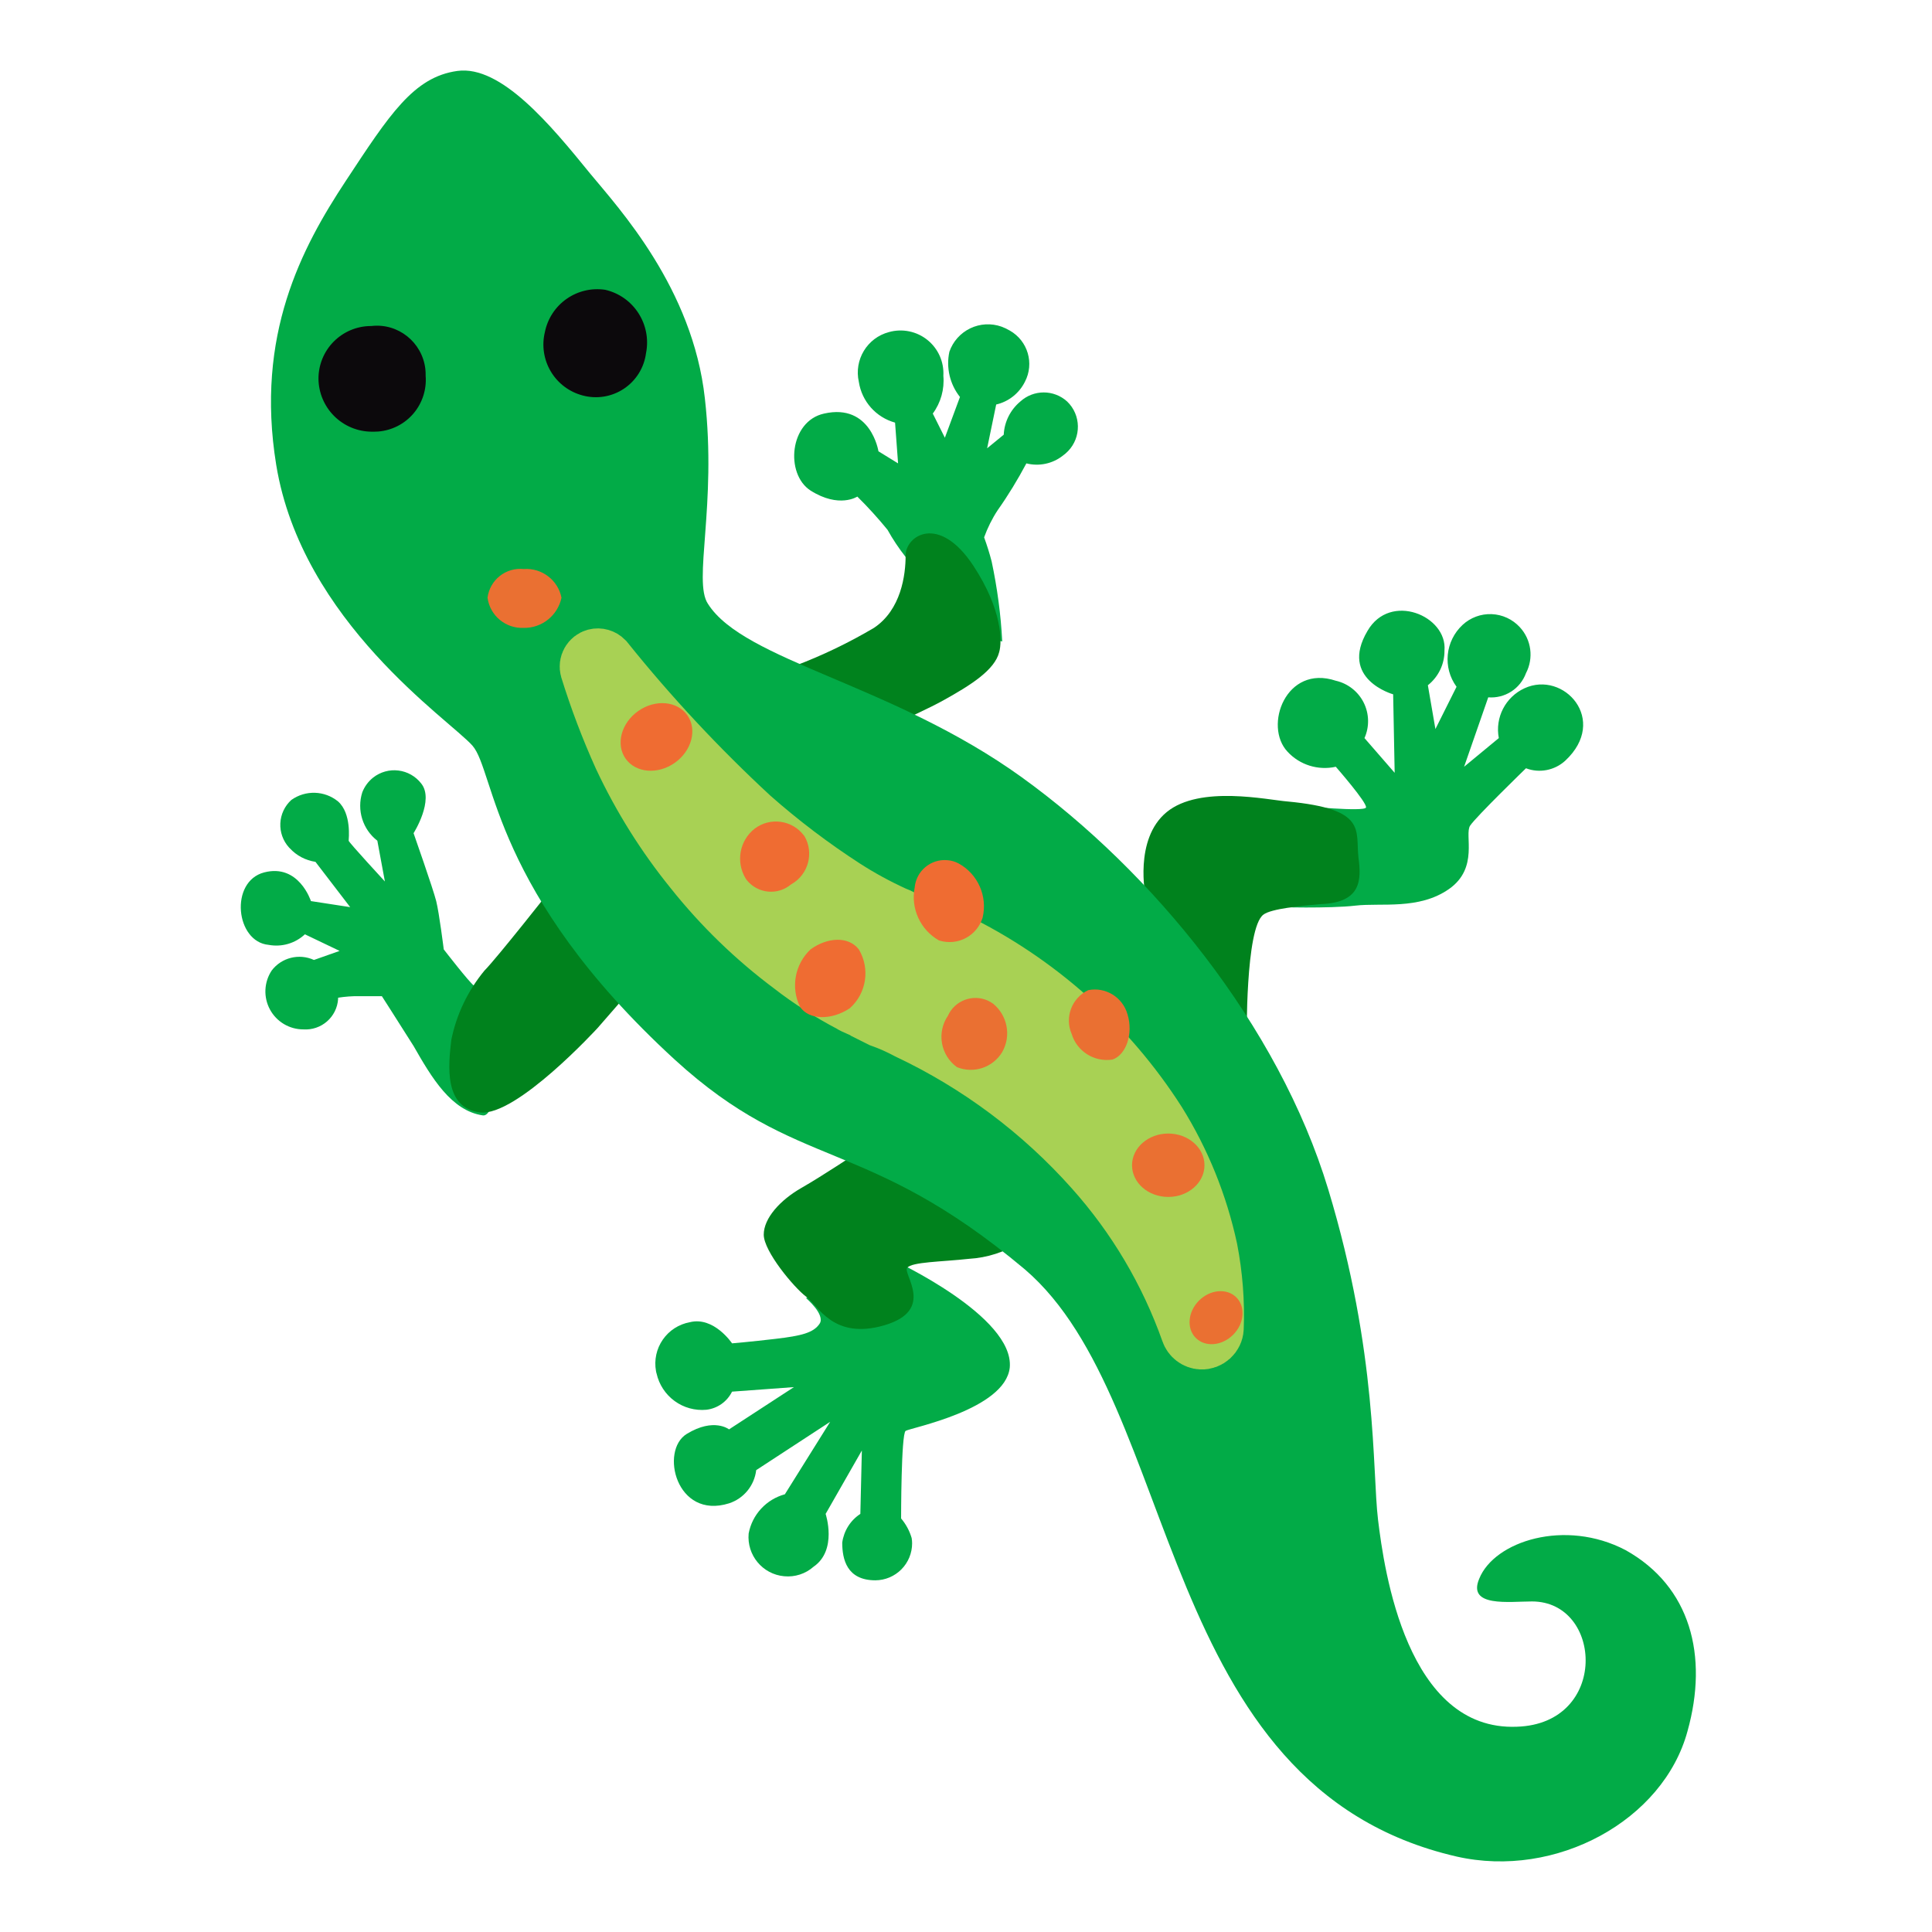 <svg width="128" height="128" viewBox="0 0 128 128" fill="none" xmlns="http://www.w3.org/2000/svg">
<path d="M59.4 40.8C59.4 40.8 60.3 37.2 60 36.9C59.55 36.33 59.15 35.73 58.8 35.1C58.17 34.33 57.51 33.6 56.8 32.9C56.8 32.9 55.6 33.7 53.7 32.5C52 31.4 52.3 27.9 54.6 27.4C57.7 26.7 58.2 29.9 58.2 29.9L59.5 30.7L59.3 28C58.04 27.65 57.1 26.6 56.9 25.3C56.57 23.84 57.45 22.38 58.9 22C59.336 21.878 59.794 21.863 60.236 21.954C60.679 22.045 61.094 22.24 61.446 22.524C61.798 22.808 62.077 23.171 62.261 23.584C62.444 23.998 62.526 24.449 62.5 24.9C62.58 25.79 62.33 26.68 61.8 27.4L62.6 29L63.6 26.3C62.93 25.46 62.67 24.35 62.9 23.3C63.017 22.964 63.199 22.654 63.436 22.389C63.673 22.124 63.96 21.908 64.28 21.753C64.601 21.599 64.949 21.51 65.304 21.49C65.659 21.471 66.015 21.522 66.35 21.64C66.54 21.71 66.73 21.8 66.9 21.9C68.1 22.58 68.54 24.08 67.9 25.3C67.52 26.06 66.82 26.61 66 26.8L65.4 29.7L66.5 28.8C66.54 27.95 66.94 27.15 67.6 26.6C68.48 25.8 69.82 25.8 70.7 26.6C71.63 27.49 71.65 28.97 70.76 29.89C70.65 30 70.53 30.11 70.4 30.2C69.72 30.73 68.83 30.91 68 30.7C67.43 31.77 66.8 32.81 66.1 33.8C65.73 34.36 65.43 34.97 65.2 35.6C65.39 36.12 65.56 36.66 65.7 37.2C66.07 38.95 66.31 40.72 66.4 42.5L59.4 40.8ZM33.2 65.9L31.9 65.7C31.75 65.55 31.58 65.42 31.4 65.3C31.1 65.1 29.4 62.9 29.4 62.9C29.4 62.9 29.1 60.5 28.9 59.7C28.7 58.9 27.4 55.2 27.4 55.2C27.4 55.2 28.8 53 27.9 51.9C27.531 51.428 26.99 51.122 26.396 51.049C25.801 50.976 25.202 51.142 24.73 51.51C24.4 51.77 24.15 52.11 24 52.5C23.63 53.67 24.03 54.95 25 55.7L25.5 58.4C25.5 58.4 23.1 55.8 23.1 55.7C23.1 55.6 23.3 53.9 22.4 53.1C21.51 52.37 20.24 52.33 19.3 53C18.863 53.398 18.601 53.953 18.573 54.544C18.545 55.135 18.752 55.712 19.15 56.15L19.2 56.2C19.65 56.69 20.25 57 20.9 57.1L23.2 60.1L20.6 59.7C20.6 59.7 19.8 57.2 17.5 57.8C15.2 58.4 15.6 62.4 17.8 62.6C18.67 62.76 19.56 62.5 20.2 61.9L22.5 63L20.8 63.6C19.82 63.15 18.65 63.44 18 64.3C17.749 64.679 17.606 65.119 17.585 65.573C17.565 66.027 17.668 66.478 17.883 66.878C18.099 67.279 18.419 67.613 18.809 67.846C19.199 68.078 19.645 68.201 20.1 68.2C20.672 68.238 21.235 68.048 21.666 67.671C22.098 67.294 22.362 66.761 22.4 66.19V66.1C22.86 66.03 23.33 65.99 23.8 66H25.3C25.3 66 26.2 67.4 27.4 69.3C28.6 71.4 29.9 73.6 32 73.9C33.3 74 33.2 65.9 33.2 65.9ZM54.8 85.5L53.4 86C53.4 86 54.7 87.1 54.3 87.7C53.9 88.3 53.1 88.5 51.4 88.7C49.7 88.9 48.5 89 48.5 89C48.5 89 47.3 87.2 45.7 87.6C44.975 87.733 44.333 88.147 43.913 88.753C43.493 89.358 43.331 90.105 43.46 90.83C43.47 90.89 43.48 90.94 43.5 91C43.664 91.733 44.09 92.381 44.697 92.823C45.304 93.265 46.052 93.47 46.8 93.4C47.161 93.358 47.506 93.225 47.803 93.016C48.099 92.806 48.339 92.526 48.5 92.2L52.6 91.9L48.3 94.7C48.3 94.7 47.3 93.9 45.5 95C43.7 96.1 44.8 100.7 48.3 99.6C49.28 99.28 49.98 98.42 50.1 97.4L55 94.2L52 99C51.396 99.164 50.85 99.495 50.426 99.954C50.001 100.414 49.715 100.985 49.6 101.6C49.47 103.03 50.52 104.3 51.95 104.43C52.66 104.5 53.37 104.27 53.9 103.8C55.5 102.7 54.7 100.3 54.7 100.3L57.1 96.1L57 100.3C56.34 100.73 55.91 101.42 55.8 102.2C55.8 103.3 56.1 104.7 58 104.7C58.646 104.695 59.264 104.434 59.719 103.975C60.175 103.516 60.43 102.896 60.43 102.25C60.43 102.13 60.42 102.02 60.4 101.9C60.26 101.42 60.02 100.98 59.7 100.6C59.7 100.6 59.7 95 60 94.8C60.3 94.6 66.6 93.4 66.9 90.6C67.2 87.2 59.2 83.5 59.2 83.5L54.8 85.5ZM86.3 53.4C86.3 53.4 90.4 53.8 90.5 53.5C90.6 53.2 88.5 50.8 88.5 50.8C87.33 51.06 86.11 50.68 85.3 49.8C83.7 48.1 85.2 44 88.5 45.1C88.896 45.19 89.268 45.367 89.587 45.618C89.907 45.869 90.167 46.187 90.349 46.551C90.53 46.914 90.629 47.313 90.638 47.72C90.647 48.126 90.566 48.529 90.4 48.9L92.4 51.2L92.3 46C92.3 46 88.7 45 90.6 41.8C92.1 39.2 95.9 40.8 95.7 43.1C95.71 44 95.3 44.84 94.6 45.4L95.1 48.3L96.5 45.5C95.57 44.23 95.75 42.47 96.9 41.4C97.158 41.16 97.462 40.974 97.792 40.852C98.123 40.729 98.474 40.674 98.826 40.688C99.178 40.702 99.524 40.785 99.844 40.933C100.164 41.081 100.451 41.291 100.69 41.55C101.46 42.38 101.62 43.6 101.1 44.6C100.915 45.103 100.571 45.532 100.119 45.821C99.668 46.109 99.134 46.243 98.6 46.2L97 50.8L99.3 48.9C99.04 47.54 99.74 46.18 101 45.6C103.6 44.4 106.6 47.7 103.7 50.4C103 51.04 101.99 51.24 101.1 50.9C101.1 50.9 97.8 54.1 97.4 54.7C97 55.3 98 57.5 96 58.9C94 60.3 91.5 59.8 89.8 60C88.1 60.2 84.5 60.1 84.5 60.1L86.3 53.4Z" fill="#02AB47"/>
<path d="M75.9 59.4C75.9 59.4 75.1 55.6 77.3 53.8C79.5 52 84 53 85.3 53.1C90.6 53.6 89.8 55 90 56.8C90.2 58.3 90.2 59.8 87.5 59.9C86.3 60 84.2 60.2 83.7 60.6C82.5 61.5 82.6 68.9 82.6 68.9L74.5 60.4L75.9 59.4ZM52.7 44.1C54.5 43.42 56.24 42.58 57.9 41.6C59.7 40.4 60 38.1 60 36.8C60 35.5 62.2 34 64.5 37.5C66.4 40.4 66.4 42.5 66.2 43.2C65.9 44.4 64.3 45.4 62.5 46.4C60.7 47.4 56.2 49.3 56.2 49.3L52.7 44.1ZM36.6 58.8C36.6 58.8 32.9 63.5 32.1 64.3C31 65.63 30.24 67.21 29.9 68.9C29.7 70.6 29.4 73.4 31.8 73.7C34.2 74 39.6 68.1 39.6 68.1L42.3 65L36.6 58.8ZM56.9 76.3C56.9 76.3 54.5 77.9 53.1 78.7C51.7 79.5 50.6 80.7 50.6 81.8C50.6 82.9 52.6 85.3 53.4 85.9C54.2 86.5 55.2 88.8 58.6 87.8C62 86.8 59.8 84.4 60.1 84C60.4 83.6 62.4 83.6 64.2 83.4C65.41 83.33 66.58 82.95 67.6 82.3C67.9 81.9 57.4 75.9 57.4 75.9L56.9 76.3Z" fill="#00821D"/>
<path d="M18.3 30.8C16.9 22.2 20 16.4 22.9 12C25.8 7.6 27.4 5.1 30.3 4.7C33.2 4.3 36.5 8.3 39.1 11.5C41 13.8 45.9 19.1 46.7 26.4C47.5 33.5 45.9 38.5 46.9 40C49.3 43.8 59.1 45.3 67.7 51.5C76.3 57.7 84.7 67.9 88 78.8C91.3 89.7 90.9 97.4 91.3 100.7C91.7 104 93.2 114.7 100.5 114.4C106.6 114.2 106.2 106.1 101.5 106.1C100 106.1 97.2 106.5 98 104.6C99 102.1 103.7 100.6 107.7 102.7C112 105.1 113.2 109.7 111.8 114.7C110.2 120.6 103.1 124.5 96.5 123C76.5 118.4 78.3 93 67.9 84.1C57.3 75.2 52.9 77.7 44.7 70.2C32.6 59.1 32.8 51.1 31.3 49.4C29.8 47.7 20 41.2 18.3 30.8Z" fill="#02AB47"/>
<g filter="url(#filter0_f_897_9366)">
<path d="M39.1 44.3C39.063 44.165 39.081 44.02 39.151 43.899C39.22 43.777 39.335 43.687 39.47 43.65C39.66 43.6 39.86 43.66 40 43.8C42.97 47.5 46.22 50.98 49.7 54.2C51.65 55.92 53.72 57.49 55.9 58.9C56.96 59.58 58.06 60.18 59.2 60.7C59.5 60.8 59.8 61 60.1 61.1L61 61.5L63.1 62.4C68.62 65.079 73.292 69.232 76.6 74.4C78.21 76.98 79.36 79.83 80 82.8C80.33 84.51 80.47 86.26 80.4 88C80.38 88.42 80.01 88.75 79.59 88.73C79.435 88.721 79.287 88.665 79.164 88.571C79.041 88.477 78.949 88.347 78.9 88.2C77.491 84.217 75.317 80.549 72.5 77.4C69.06 73.538 64.876 70.409 60.2 68.2C59.62 67.89 59.02 67.62 58.4 67.4L57.4 66.9C57.1 66.7 56.7 66.6 56.4 66.4C55.03 65.68 53.72 64.85 52.5 63.9C50.072 62.088 47.887 59.971 46 57.6C44.135 55.3 42.556 52.782 41.3 50.1C40.448 48.214 39.713 46.277 39.1 44.3Z" fill="#A8D154"/>
<path d="M39.1 44.3C39.063 44.165 39.081 44.02 39.151 43.899C39.22 43.777 39.335 43.687 39.47 43.65C39.66 43.6 39.86 43.66 40 43.8C42.97 47.5 46.22 50.98 49.7 54.2C51.65 55.92 53.72 57.49 55.9 58.9C56.96 59.58 58.06 60.18 59.2 60.7C59.5 60.8 59.8 61 60.1 61.1L61 61.5L63.1 62.4C68.62 65.079 73.292 69.232 76.6 74.4C78.21 76.98 79.36 79.83 80 82.8C80.33 84.51 80.47 86.26 80.4 88C80.38 88.42 80.01 88.75 79.59 88.73C79.435 88.721 79.287 88.665 79.164 88.571C79.041 88.477 78.949 88.347 78.9 88.2C77.491 84.217 75.317 80.549 72.5 77.4C69.06 73.538 64.876 70.409 60.2 68.2C59.62 67.89 59.02 67.62 58.4 67.4L57.4 66.9C57.1 66.7 56.7 66.6 56.4 66.4C55.03 65.68 53.72 64.85 52.5 63.9C50.072 62.088 47.887 59.971 46 57.6C44.135 55.3 42.556 52.782 41.3 50.1C40.448 48.214 39.713 46.277 39.1 44.3Z" stroke="#A8D154" stroke-width="4"/>
</g>
<path d="M37.2 39.6C37.08 40.171 36.764 40.683 36.309 41.048C35.852 41.413 35.284 41.608 34.7 41.6C33.5 41.65 32.46 40.79 32.3 39.6C32.372 39.032 32.663 38.515 33.112 38.16C33.561 37.805 34.131 37.64 34.7 37.7C35.89 37.61 36.97 38.43 37.2 39.6ZM73.7 70.2C72.5 70.38 71.35 69.66 71 68.5C70.52 67.4 71.01 66.11 72.1 65.6C73.25 65.37 74.38 66.07 74.7 67.2C75.1 68.5 74.6 69.9 73.7 70.2ZM63.4 70.7C62.877 70.323 62.523 69.756 62.41 69.122C62.298 68.487 62.438 67.833 62.8 67.3C63.25 66.29 64.44 65.84 65.44 66.29C65.57 66.35 65.69 66.42 65.8 66.5C66.75 67.28 67.01 68.63 66.4 69.7C66.102 70.197 65.635 70.571 65.085 70.755C64.535 70.938 63.937 70.919 63.4 70.7Z" fill="#EA7032"/>
<path d="M44.699 50.544C45.829 49.751 46.206 48.339 45.54 47.389C44.874 46.44 43.418 46.312 42.287 47.105C41.157 47.898 40.78 49.31 41.446 50.26C42.112 51.209 43.568 51.336 44.699 50.544Z" fill="#EF6C32"/>
<path d="M53.3 55.4C53.94 56.51 53.56 57.93 52.45 58.57C52.43 58.58 52.41 58.59 52.4 58.6C51.53 59.33 50.24 59.21 49.51 58.35C49.47 58.3 49.43 58.25 49.4 58.2C48.74 57.11 48.99 55.69 50 54.9C51.03 54.12 52.49 54.33 53.26 55.35C53.28 55.37 53.29 55.38 53.3 55.4ZM56.9 62.9C57.66 64.18 57.41 65.81 56.3 66.8C55.1 67.6 53.6 67.6 53 66.7C52.38 65.42 52.66 63.88 53.7 62.9C54.8 62.1 56.2 62 56.9 62.9ZM63.5 57.2C64.79 57.9 65.44 59.38 65.1 60.8C64.922 61.376 64.525 61.859 63.993 62.144C63.461 62.428 62.838 62.492 62.26 62.32C62.24 62.31 62.22 62.31 62.2 62.3C61.601 61.957 61.124 61.435 60.837 60.807C60.55 60.179 60.467 59.477 60.6 58.8C60.7 57.7 61.67 56.89 62.77 56.99C63.03 57.01 63.27 57.08 63.5 57.2Z" fill="#EF6C32"/>
<path d="M77.4 79.3C78.725 79.3 79.8 78.36 79.8 77.2C79.8 76.04 78.725 75.1 77.4 75.1C76.075 75.1 75 76.04 75 77.2C75 78.36 76.075 79.3 77.4 79.3Z" fill="#EA7032"/>
<path d="M81.699 88.431C82.441 87.689 82.536 86.581 81.912 85.956C81.287 85.331 80.179 85.426 79.437 86.168C78.695 86.91 78.6 88.019 79.225 88.643C79.849 89.268 80.957 89.173 81.699 88.431Z" fill="#EA7032"/>
<path d="M28.2 24.9C28.272 25.805 27.982 26.703 27.394 27.395C26.805 28.087 25.965 28.517 25.06 28.59C24.91 28.6 24.76 28.6 24.6 28.6C23.675 28.589 22.791 28.216 22.137 27.562C21.483 26.909 21.111 26.025 21.1 25.1C21.096 24.177 21.457 23.29 22.106 22.634C22.755 21.978 23.637 21.606 24.56 21.6H24.6C26.37 21.39 27.97 22.67 28.18 24.44C28.2 24.59 28.2 24.75 28.2 24.9ZM42.8 23.4C42.738 23.874 42.575 24.329 42.323 24.735C42.07 25.141 41.734 25.488 41.336 25.754C40.938 26.019 40.488 26.196 40.016 26.273C39.544 26.35 39.062 26.325 38.6 26.2C37.716 25.967 36.959 25.396 36.492 24.611C36.025 23.825 35.884 22.888 36.1 22C36.28 21.109 36.795 20.321 37.54 19.8C38.285 19.278 39.201 19.064 40.1 19.2C41.99 19.64 43.18 21.5 42.8 23.4Z" fill="#0C090C"/>
<defs>
<filter id="filter0_f_897_9366" x="33.081" y="37.632" width="53.336" height="57.099" filterUnits="userSpaceOnUse" color-interpolation-filters="sRGB">
<feFlood flood-opacity="0" result="BackgroundImageFix"/>
<feBlend mode="normal" in="SourceGraphic" in2="BackgroundImageFix" result="shape"/>
<feGaussianBlur stdDeviation="2" result="effect1_foregroundBlur_897_9366"/>
</filter>
</defs>
</svg>
